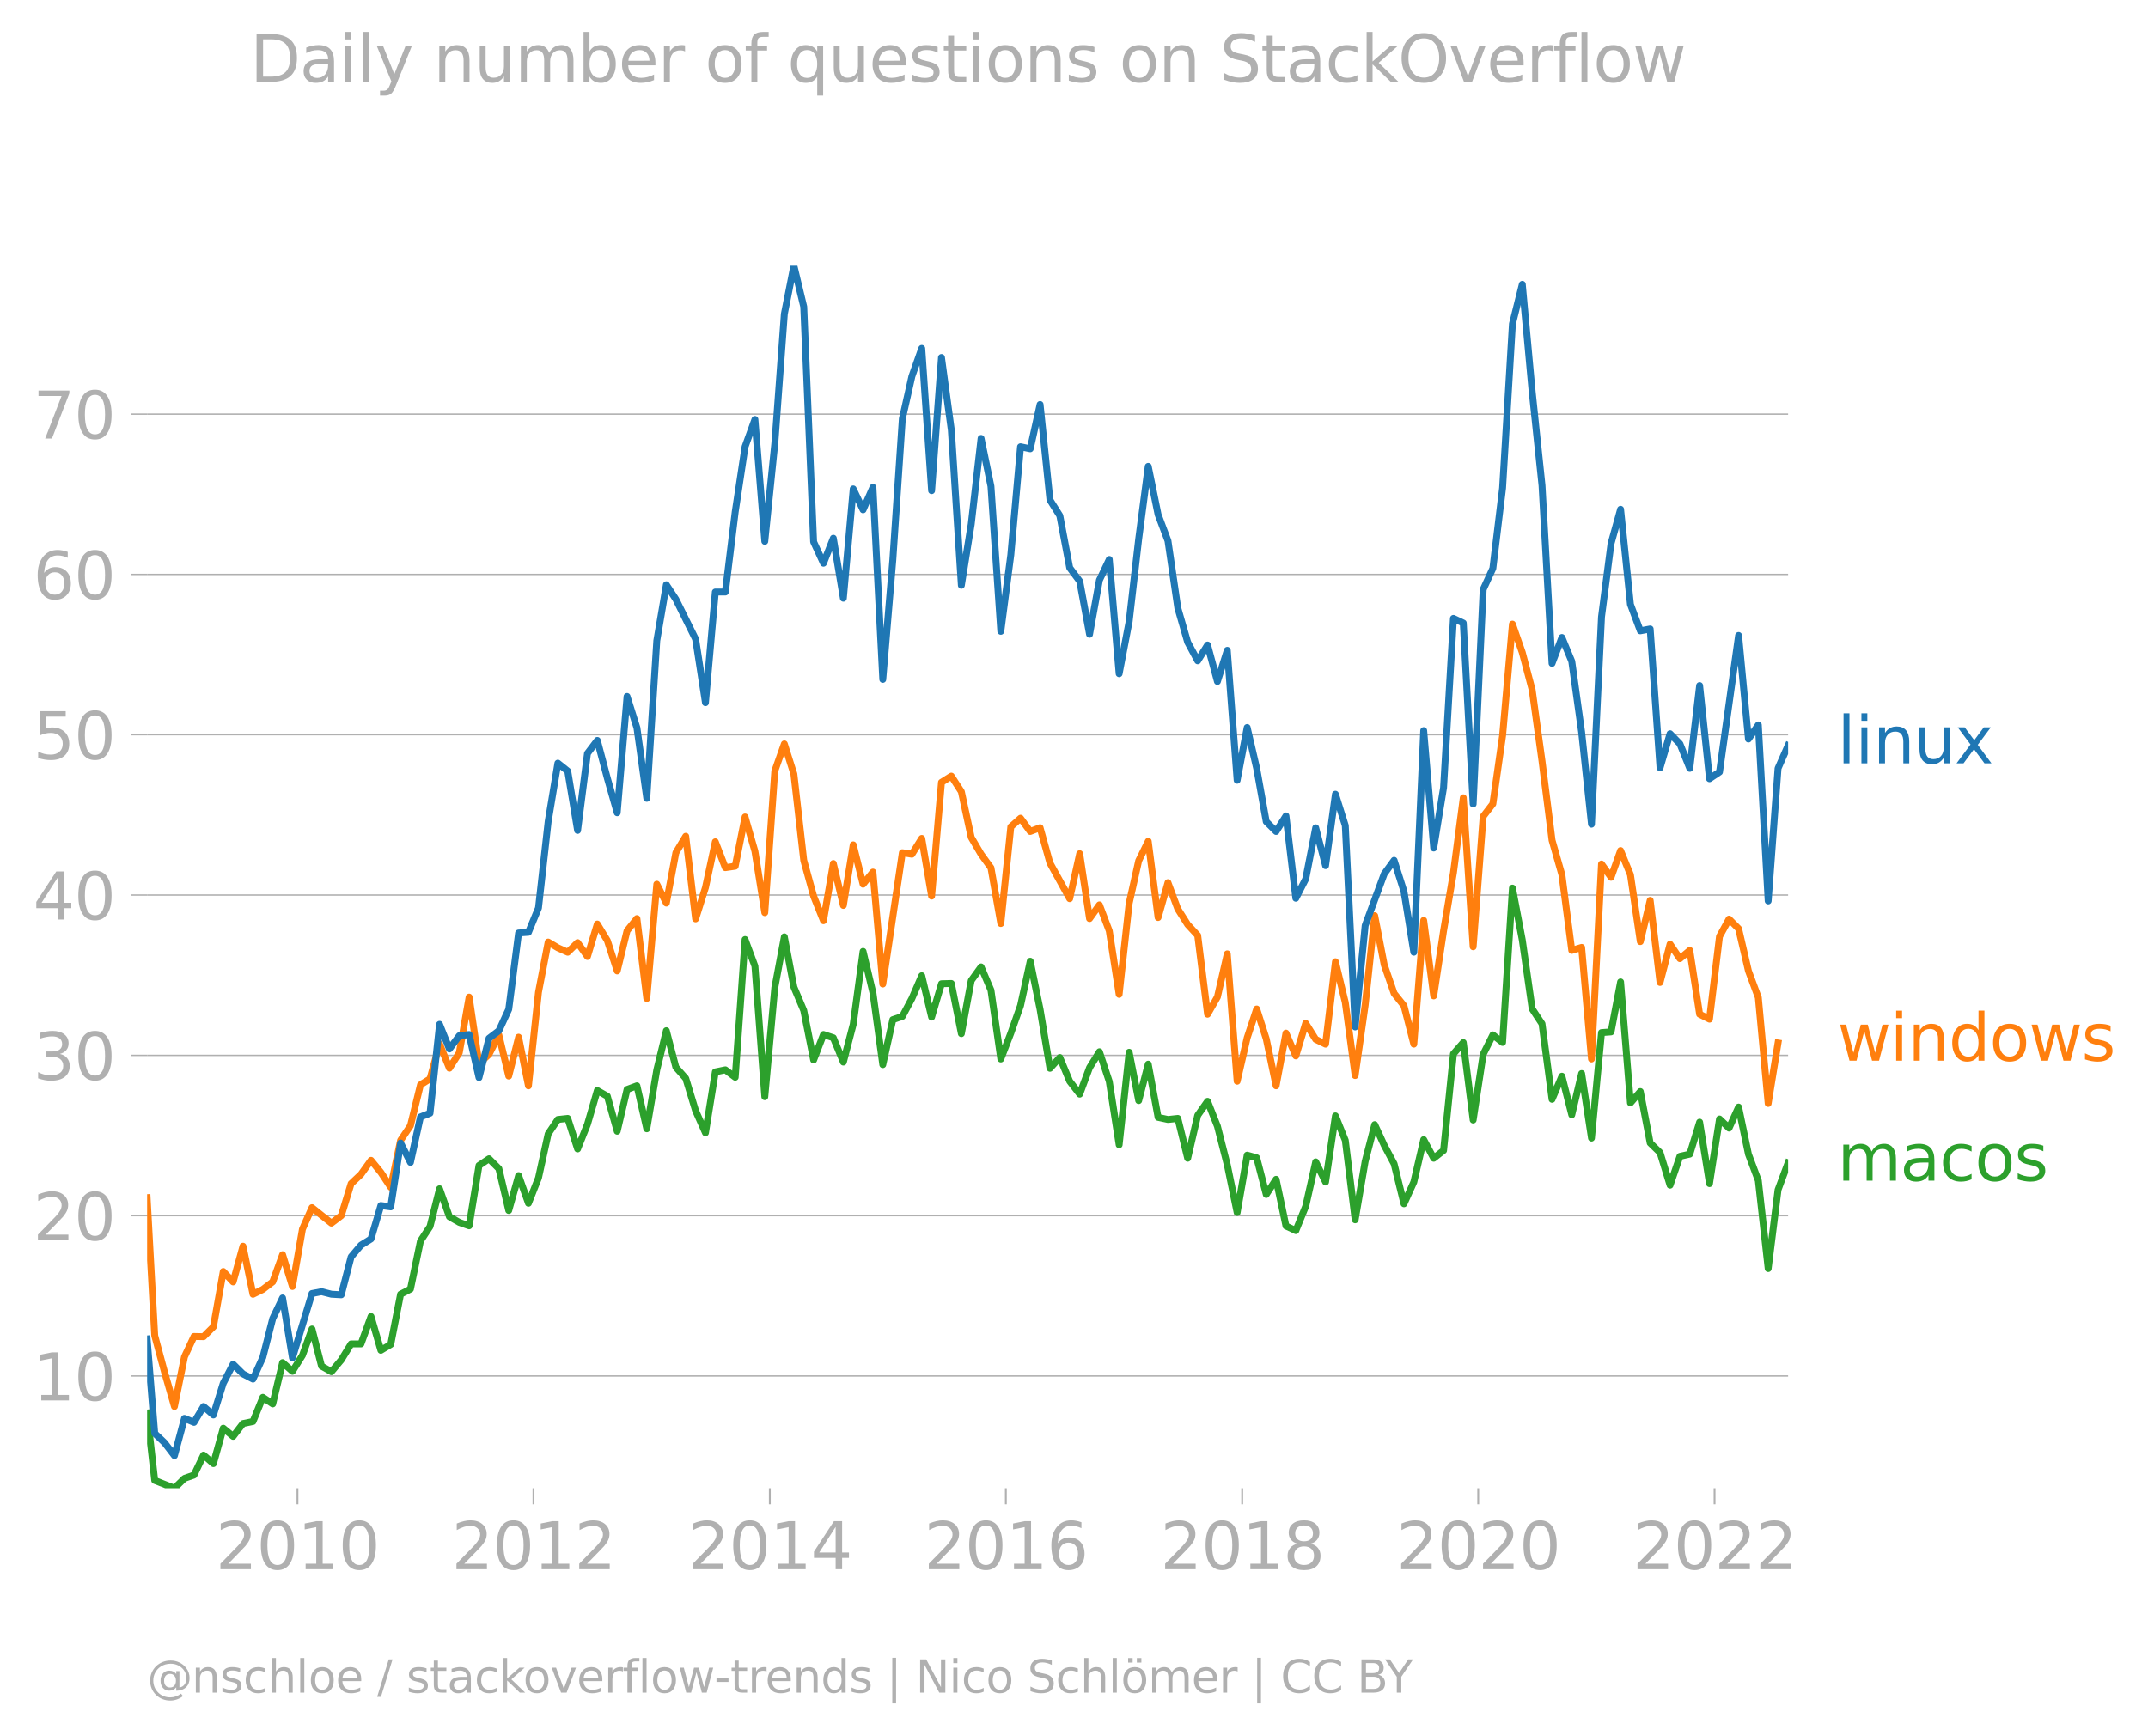 <svg xmlns:xlink="http://www.w3.org/1999/xlink" width="623.275" height="503.928" viewBox="0 0 467.456 377.946" xmlns="http://www.w3.org/2000/svg"><defs><style>*{stroke-linejoin:round;stroke-linecap:butt}</style></defs><g id="figure_1"><path d="M0 377.946h467.456V0H0v377.946z" style="fill:none" id="patch_1"/><g id="axes_1"><path d="M32.015 323.95h357.12V57.838H32.015V323.95z" style="fill:none" id="patch_2"/><g id="matplotlib.axis_1"><g id="xtick_1"><g id="line2d_1"><defs><path id="mae1026d3aa" d="M0 0v3.5" style="stroke:#b0b0b0;stroke-width:.4"/></defs><use xlink:href="#mae1026d3aa" x="64.733" y="323.95" style="fill:#b0b0b0;stroke:#b0b0b0;stroke-width:.4"/></g><g style="fill:#b0b0b0" transform="matrix(.14 0 0 -.14 46.918 341.588)" id="text_1"><defs><path id="DejaVuSans-32" d="M1228 531h2203V0H469v531q359 372 979 998 621 627 780 809 303 340 423 576 121 236 121 464 0 372-261 606-261 235-680 235-297 0-627-103-329-103-704-313v638q381 153 712 231 332 78 607 78 725 0 1156-363 431-362 431-968 0-288-108-546-107-257-392-607-78-91-497-524-418-433-1181-1211z" transform="scale(.016)"/><path id="DejaVuSans-30" d="M2034 4250q-487 0-733-480-245-479-245-1442 0-959 245-1439 246-480 733-480 491 0 736 480 246 480 246 1439 0 963-246 1442-245 480-736 480zm0 500q785 0 1199-621 414-620 414-1801 0-1178-414-1799Q2819-91 2034-91q-784 0-1198 620-414 621-414 1799 0 1181 414 1801 414 621 1198 621z" transform="scale(.016)"/><path id="DejaVuSans-31" d="M794 531h1031v3560L703 3866v575l1116 225h631V531h1031V0H794v531z" transform="scale(.016)"/></defs><use xlink:href="#DejaVuSans-32"/><use xlink:href="#DejaVuSans-30" x="63.623"/><use xlink:href="#DejaVuSans-31" x="127.246"/><use xlink:href="#DejaVuSans-30" x="190.869"/></g></g><g id="xtick_2"><use xlink:href="#mae1026d3aa" x="116.097" y="323.95" style="fill:#b0b0b0;stroke:#b0b0b0;stroke-width:.4" id="line2d_2"/><g style="fill:#b0b0b0" transform="matrix(.14 0 0 -.14 98.282 341.588)" id="text_2"><use xlink:href="#DejaVuSans-32"/><use xlink:href="#DejaVuSans-30" x="63.623"/><use xlink:href="#DejaVuSans-31" x="127.246"/><use xlink:href="#DejaVuSans-32" x="190.869"/></g></g><g id="xtick_3"><use xlink:href="#mae1026d3aa" x="167.531" y="323.95" style="fill:#b0b0b0;stroke:#b0b0b0;stroke-width:.4" id="line2d_3"/><g style="fill:#b0b0b0" transform="matrix(.14 0 0 -.14 149.716 341.588)" id="text_3"><defs><path id="DejaVuSans-34" d="M2419 4116 825 1625h1594v2491zm-166 550h794V1625h666v-525h-666V0h-628v1100H313v609l1940 2957z" transform="scale(.016)"/></defs><use xlink:href="#DejaVuSans-32"/><use xlink:href="#DejaVuSans-30" x="63.623"/><use xlink:href="#DejaVuSans-31" x="127.246"/><use xlink:href="#DejaVuSans-34" x="190.869"/></g></g><g id="xtick_4"><use xlink:href="#mae1026d3aa" x="218.895" y="323.95" style="fill:#b0b0b0;stroke:#b0b0b0;stroke-width:.4" id="line2d_4"/><g style="fill:#b0b0b0" transform="matrix(.14 0 0 -.14 201.08 341.588)" id="text_4"><defs><path id="DejaVuSans-36" d="M2113 2584q-425 0-674-291-248-290-248-796 0-503 248-796 249-292 674-292t673 292q248 293 248 796 0 506-248 796-248 291-673 291zm1253 1979v-575q-238 112-480 171-242 60-480 60-625 0-955-422-329-422-376-1275 184 272 462 417 279 145 613 145 703 0 1111-427 408-426 408-1160 0-719-425-1154Q2819-91 2113-91q-810 0-1238 620-428 621-428 1799 0 1106 525 1764t1409 658q238 0 480-47t505-140z" transform="scale(.016)"/></defs><use xlink:href="#DejaVuSans-32"/><use xlink:href="#DejaVuSans-30" x="63.623"/><use xlink:href="#DejaVuSans-31" x="127.246"/><use xlink:href="#DejaVuSans-36" x="190.869"/></g></g><g id="xtick_5"><use xlink:href="#mae1026d3aa" x="270.33" y="323.95" style="fill:#b0b0b0;stroke:#b0b0b0;stroke-width:.4" id="line2d_5"/><g style="fill:#b0b0b0" transform="matrix(.14 0 0 -.14 252.515 341.588)" id="text_5"><defs><path id="DejaVuSans-38" d="M2034 2216q-450 0-708-241-257-241-257-662 0-422 257-663 258-241 708-241t709 242q260 243 260 662 0 421-258 662-257 241-711 241zm-631 268q-406 100-633 378-226 279-226 679 0 559 398 884 399 325 1092 325 697 0 1094-325t397-884q0-400-227-679-226-278-629-378 456-106 710-416 255-309 255-755 0-679-414-1042Q2806-91 2034-91q-771 0-1186 362-414 363-414 1042 0 446 256 755 257 310 713 416zm-231 997q0-362 226-565 227-203 636-203 407 0 636 203 230 203 230 565 0 363-230 566-229 203-636 203-409 0-636-203-226-203-226-566z" transform="scale(.016)"/></defs><use xlink:href="#DejaVuSans-32"/><use xlink:href="#DejaVuSans-30" x="63.623"/><use xlink:href="#DejaVuSans-31" x="127.246"/><use xlink:href="#DejaVuSans-38" x="190.869"/></g></g><g id="xtick_6"><use xlink:href="#mae1026d3aa" x="321.693" y="323.95" style="fill:#b0b0b0;stroke:#b0b0b0;stroke-width:.4" id="line2d_6"/><g style="fill:#b0b0b0" transform="matrix(.14 0 0 -.14 303.878 341.588)" id="text_6"><use xlink:href="#DejaVuSans-32"/><use xlink:href="#DejaVuSans-30" x="63.623"/><use xlink:href="#DejaVuSans-32" x="127.246"/><use xlink:href="#DejaVuSans-30" x="190.869"/></g></g><g id="xtick_7"><use xlink:href="#mae1026d3aa" x="373.128" y="323.95" style="fill:#b0b0b0;stroke:#b0b0b0;stroke-width:.4" id="line2d_7"/><g style="fill:#b0b0b0" transform="matrix(.14 0 0 -.14 355.313 341.588)" id="text_7"><use xlink:href="#DejaVuSans-32"/><use xlink:href="#DejaVuSans-30" x="63.623"/><use xlink:href="#DejaVuSans-32" x="127.246"/><use xlink:href="#DejaVuSans-32" x="190.869"/></g></g></g><g id="matplotlib.axis_2"><g id="ytick_1"><path d="M32.015 299.522h357.12" clip-path="url(#p2695bbdbef)" style="fill:none;stroke:#b0b0b0;stroke-width:.3;stroke-linecap:square" id="line2d_8"/><g id="line2d_9"><defs><path id="m6db37ef981" d="M0 0h-3.5" style="stroke:#b0b0b0;stroke-width:.3"/></defs><use xlink:href="#m6db37ef981" x="32.015" y="299.522" style="fill:#b0b0b0;stroke:#b0b0b0;stroke-width:.3"/></g><g style="fill:#b0b0b0" transform="matrix(.14 0 0 -.14 7.2 304.841)" id="text_8"><use xlink:href="#DejaVuSans-31"/><use xlink:href="#DejaVuSans-30" x="63.623"/></g></g><g id="ytick_2"><path d="M32.015 264.626h357.12" clip-path="url(#p2695bbdbef)" style="fill:none;stroke:#b0b0b0;stroke-width:.3;stroke-linecap:square" id="line2d_10"/><use xlink:href="#m6db37ef981" x="32.015" y="264.626" style="fill:#b0b0b0;stroke:#b0b0b0;stroke-width:.3" id="line2d_11"/><g style="fill:#b0b0b0" transform="matrix(.14 0 0 -.14 7.2 269.945)" id="text_9"><use xlink:href="#DejaVuSans-32"/><use xlink:href="#DejaVuSans-30" x="63.623"/></g></g><g id="ytick_3"><path d="M32.015 229.73h357.12" clip-path="url(#p2695bbdbef)" style="fill:none;stroke:#b0b0b0;stroke-width:.3;stroke-linecap:square" id="line2d_12"/><use xlink:href="#m6db37ef981" x="32.015" y="229.73" style="fill:#b0b0b0;stroke:#b0b0b0;stroke-width:.3" id="line2d_13"/><g style="fill:#b0b0b0" transform="matrix(.14 0 0 -.14 7.2 235.049)" id="text_10"><defs><path id="DejaVuSans-33" d="M2597 2516q453-97 707-404 255-306 255-756 0-690-475-1069Q2609-91 1734-91q-293 0-604 58T488 141v609q262-153 574-231 313-78 654-78 593 0 904 234t311 681q0 413-289 645-289 233-804 233h-544v519h569q465 0 712 186t247 536q0 359-255 551-254 193-729 193-260 0-557-57-297-56-653-174v562q360 100 674 150t592 50q719 0 1137-327 419-326 419-882 0-388-222-655t-631-370z" transform="scale(.016)"/></defs><use xlink:href="#DejaVuSans-33"/><use xlink:href="#DejaVuSans-30" x="63.623"/></g></g><g id="ytick_4"><path d="M32.015 194.834h357.12" clip-path="url(#p2695bbdbef)" style="fill:none;stroke:#b0b0b0;stroke-width:.3;stroke-linecap:square" id="line2d_14"/><use xlink:href="#m6db37ef981" x="32.015" y="194.834" style="fill:#b0b0b0;stroke:#b0b0b0;stroke-width:.3" id="line2d_15"/><g style="fill:#b0b0b0" transform="matrix(.14 0 0 -.14 7.2 200.153)" id="text_11"><use xlink:href="#DejaVuSans-34"/><use xlink:href="#DejaVuSans-30" x="63.623"/></g></g><g id="ytick_5"><path d="M32.015 159.937h357.12" clip-path="url(#p2695bbdbef)" style="fill:none;stroke:#b0b0b0;stroke-width:.3;stroke-linecap:square" id="line2d_16"/><use xlink:href="#m6db37ef981" x="32.015" y="159.937" style="fill:#b0b0b0;stroke:#b0b0b0;stroke-width:.3" id="line2d_17"/><g style="fill:#b0b0b0" transform="matrix(.14 0 0 -.14 7.2 165.256)" id="text_12"><defs><path id="DejaVuSans-35" d="M691 4666h2478v-532H1269V2991q137 47 274 70 138 23 276 23 781 0 1237-428 457-428 457-1159 0-753-469-1171Q2575-91 1722-91q-294 0-599 50Q819 9 494 109v635q281-153 581-228t634-75q541 0 856 284 316 284 316 772 0 487-316 771-315 285-856 285-253 0-505-56-251-56-513-175v2344z" transform="scale(.016)"/></defs><use xlink:href="#DejaVuSans-35"/><use xlink:href="#DejaVuSans-30" x="63.623"/></g></g><g id="ytick_6"><path d="M32.015 125.041h357.12" clip-path="url(#p2695bbdbef)" style="fill:none;stroke:#b0b0b0;stroke-width:.3;stroke-linecap:square" id="line2d_18"/><use xlink:href="#m6db37ef981" x="32.015" y="125.041" style="fill:#b0b0b0;stroke:#b0b0b0;stroke-width:.3" id="line2d_19"/><g style="fill:#b0b0b0" transform="matrix(.14 0 0 -.14 7.2 130.36)" id="text_13"><use xlink:href="#DejaVuSans-36"/><use xlink:href="#DejaVuSans-30" x="63.623"/></g></g><g id="ytick_7"><path d="M32.015 90.145h357.12" clip-path="url(#p2695bbdbef)" style="fill:none;stroke:#b0b0b0;stroke-width:.3;stroke-linecap:square" id="line2d_20"/><use xlink:href="#m6db37ef981" x="32.015" y="90.145" style="fill:#b0b0b0;stroke:#b0b0b0;stroke-width:.3" id="line2d_21"/><g style="fill:#b0b0b0" transform="matrix(.14 0 0 -.14 7.2 95.464)" id="text_14"><defs><path id="DejaVuSans-37" d="M525 4666h3000v-269L1831 0h-659l1594 4134H525v532z" transform="scale(.016)"/></defs><use xlink:href="#DejaVuSans-37"/><use xlink:href="#DejaVuSans-30" x="63.623"/></g></g></g><path d="m32.015 307.592 1.653 14.67 4.293 1.688 2.18-2.139 2.076-.728 2.076-4.338 2.146 1.854 2.146-7.707 2.146 1.775 2.146-2.788 2.181-.45 2.146-5.254 2.146 1.426 2.146-8.987 2.147 1.895 2.18-3.49 2.076-5.716 2.076 8.08 2.146 1.209 2.146-2.56 2.146-3.489h2.146l2.181-5.966 2.146 7.362 2.146-1.283 2.146-10.93 2.146-1.115 2.182-10.469 2.075-3.148 2.076-8.221 2.146 6.086 2.146 1.23 2.146.747 2.146-13.129 2.181-1.463 2.146 2.146 2.146 9.11 2.146-7.598 2.146 6.023 2.182-5.516 2.11-9.592 2.111-3.129 2.146-.232 2.146 6.649 2.146-5.37 2.146-7.35 2.182 1.238 2.146 7.625 2.146-9.089 2.146-.799 2.146 9.355 2.181-12.833 2.076-8.511 2.075 7.948 2.146 2.413 2.146 7.043 2.146 4.821 2.146-13.264 2.182-.45 2.146 1.617 2.146-29.984 2.146 5.79 2.146 28.43 2.18-23.752 2.077-11.051 2.075 10.939 2.146 5.088 2.146 10.784 2.146-5.55 2.146.71 2.182 5.29 2.146-8.21 2.146-15.88 2.146 9.017 2.146 15.636 2.18-9.793 2.077-.708 2.075-3.908 2.146-4.949 2.146 9.002 2.146-7.257 2.146-.06 2.182 10.92 2.146-11.558 2.146-2.964 2.146 5.058 2.146 14.979 2.18-5.628 2.112-5.99 2.11-9.658 2.147 10.484 2.146 12.818 2.146-2.349 2.146 5.163 2.18 2.815 2.147-5.768 2.146-3.463 2.146 6.488 2.146 13.774 2.181-20.15 2.076 10.522 2.076-7.932 2.146 11.58 2.146.464 2.146-.232 2.146 8.675 2.18-9.343 2.147-3.054 2.146 5.418 2.146 8.424 2.146 10.375 2.181-12.495 2.076.583 2.075 7.972 2.146-3.295 2.147 10.162 2.146 1.005 2.146-5.283 2.18-9.68 2.147 4.378 2.146-14.398 2.146 5.325 2.146 17.302 2.181-12.72 2.076-7.997 2.075 4.507 2.146 4.026 2.146 8.694 2.147-4.739 2.146-9.22 2.18 4.053 2.147-1.696 2.146-21.043 2.146-2.454 2.146 16.863 2.181-14.296 2.11-4.227 2.112 1.638 2.146-33.594 2.146 11.305 2.146 14.983 2.146 3.253 2.181 16.435 2.146-5.032 2.146 8.41 2.146-8.991 2.146 14.056 2.181-22.964 2.076-.157 2.076-10.875 2.146 26.338 2.146-2.473 2.146 11.197 2.146 2.086 2.181 7.092 2.146-6.27 2.146-.484 2.146-6.96 2.146 13.376 2.181-14.071 2.076 1.982 2.076-4.571 2.146 10.262 2.146 5.723 2.146 19.17 2.146-17.144 2.181-5.854h0" clip-path="url(#p2695bbdbef)" style="fill:none;stroke:#2ca02c;stroke-width:1.5;stroke-linecap:square" id="line2d_22"/><path d="m32.015 260.7 1.653 30.042 2.147 7.966 2.146 7.456 2.18-10.807 2.076-4.434 2.076.044 2.146-2.146 2.146-12.037 2.146 2.266 2.146-7.782 2.181 10.469 2.146-1.059 2.146-1.643 2.146-5.917 2.147 6.93 2.18-12.495 2.076-4.672 4.222 3.374 2.146-1.629 2.146-6.979 2.146-2.026 2.181-3.04 2.146 2.623 2.146 3.23 2.146-10.209 2.146-3.186 2.182-8.893 2.075-1.306 2.076-7.587 2.146 5.269 2.146-3.355 2.146-12.116 2.146 14.48 2.181-2.026 2.146-4.195 2.146 8.923 2.146-8.458 2.146 10.596 2.182-20.374 2.11-10.935 2.111 1.254 2.146.964 2.146-2.09 2.146 3.02 2.146-7.072 2.182 3.602 2.146 6.611 2.146-8.75 2.146-2.65 2.146 17.396 2.181-24.877 2.076 4.109 2.075-10.976 2.146-3.565 2.146 17.974 2.146-6.807 2.146-9.966 2.182 5.629 2.146-.316 2.146-10.716 2.146 7.46 2.146 13.365 2.18-30.844 2.077-5.885 2.075 6.56 2.146 18.78 2.146 7.787 2.146 5.358 2.146-12.45 2.182 9.118 2.146-13.185 2.146 8.57 2.146-2.638 2.146 24.363 4.257-28.584 2.075.33 2.146-3.437 2.146 12.555 2.146-24.769 2.146-1.347 2.182 3.377 2.146 9.951 2.146 3.67 2.146 2.96 2.146 12.124 2.18-21.05 2.112-1.867 2.11 2.88 2.147-.81 2.146 7.676 4.292 7.768 2.18-9.794 2.147 14.124 2.146-2.98 2.146 5.655 2.146 13.82 2.181-19.812 2.076-9.28 2.076-4.228 2.146 16.592 2.146-7.587 2.146 5.726 2.146 3.392 2.18 2.364 2.147 17.16 2.146-3.764 2.146-9.381 2.146 27.73 2.181-9.456 2.076-6.268 2.075 6.493 2.146 10.232 2.147-11.47 2.146 4.956 2.146-7.095 2.18 3.49 2.147 1.046 2.146-17.932 2.146 8.86 2.146 15.905 2.181-15.31 2.076-19.49 2.075 10.71 2.146 6.207 2.146 2.686 2.147 8.364 2.146-26.937 2.18 16.435 2.147-14.158 2.146-12.634 2.146-16.33 2.146 32.428 2.181-28.368 2.11-2.744 2.112-14.816 2.146-24.304 2.146 6.18 2.146 8.128 2.146 15.511 2.181 17.223 2.146 7.513 2.146 16.465 2.146-.646 2.146 24.285 2.181-42.438 2.076 2.89 2.076-5.817 2.146 5.26 2.146 14.552 2.146-8.968 2.146 17.86 2.181-8.33 2.146 3.149 2.146-1.797 2.146 13.894 2.146 1.077 2.181-18.01 2.076-3.772 2.076 2.083 2.146 9.2 2.146 5.771 2.146 23.077 2.146-13.17h0" clip-path="url(#p2695bbdbef)" style="fill:none;stroke:#ff7f0e;stroke-width:1.5;stroke-linecap:square" id="line2d_23"/><path d="m32.015 291.453 1.653 20.565 2.147 2.045 2.146 2.795 2.18-8.105 2.076.864 2.076-3.453 2.146 1.85 2.146-6.916 2.146-4.135 2.146 2.11 2.181 1.125 2.146-4.747 2.146-8.424 2.146-4.487 2.147 13.043 4.256-14.007 2.076-.402 2.146.551 2.146.124 2.146-8.266 2.146-2.54 2.181-1.351 2.146-7.276 2.146.297 2.146-13.906 2.146 4.225 2.182-9.906 2.075-.808 2.076-19.342 2.146 5.358 2.146-2.882 2.146-.259 2.146 9.377 2.181-8.555 2.146-1.636 2.146-4.668 2.146-16.619 2.146-.153 2.182-5.291 2.11-18.818 2.111-12.701 2.146 1.718 2.146 12.916 2.146-16.754 2.146-2.833 2.182 8.217 2.146 7.527 2.146-25.313 2.146 6.818 2.146 15.358 2.181-34.333 2.076-12.165 2.075 3.16 4.292 8.667 2.146 13.846 2.146-24.09h2.182l2.146-17.436 2.146-14.195 2.146-5.929 2.146 26.529 2.18-21.276 2.077-28.226 2.075-10.497 2.146 8.926 2.146 51.185 2.146 4.65 2.146-5.438 2.182 13.058 2.146-23.79 2.146 4.541 2.146-4.89 2.146 41.813 2.18-26.004 2.077-30.747 2.075-9.215 2.146-6.09 2.146 30.968 2.146-28.99 2.146 15.82 2.182 33.77 2.146-13.298 2.146-18.671 2.146 10.412 2.146 31.576 2.18-16.66 2.112-23.52 2.11.443 2.147-9.636 2.146 20.78 2.146 3.415 2.146 11.332 2.18 2.927 2.147 11.564 2.146-11.79 2.146-4.495 2.146 24.87 2.181-11.369 2.076-17.97 2.076-15.8 2.146 10.498 2.146 5.711 2.146 14.645 2.146 7.419 2.18 4.052 2.147-3.444 2.146 7.947 2.146-6.784 2.146 28.284 2.181-11.481 2.076 8.929 2.075 11.558 2.146 2.143 2.147-3.381 2.146 17.92 2.146-4.187 2.18-11.144 2.147 8.236 2.146-15.553 2.146 6.829 2.146 43.827 2.181-22.064 4.151-11.257 2.146-2.945 2.146 6.773 2.147 13.234 2.146-48.243 2.18 25.553 2.147-13.137 2.146-36.843 2.146 1.016 2.146 39.396 2.181-46.716 2.11-4.588 2.112-17.476 2.146-35.755 2.146-8.597 2.146 23.37 2.146 20.42 2.181 38.723 2.146-5.636 2.146 5.186 2.146 15.403 2.146 20.056 2.181-45.14 2.076-15.96 2.076-7.454 2.146 20.697 2.146 5.756 2.146-.405 2.146 30.236 2.181-7.43 2.146 2.203 2.146 5.34 2.146-18.019 2.146 20.27 2.181-1.464 4.152-29.718 2.146 22.544 2.146-3.07 2.146 38.315 2.146-28.859 2.181-4.953h0" clip-path="url(#p2695bbdbef)" style="fill:none;stroke:#1f77b4;stroke-width:1.5;stroke-linecap:square" id="line2d_24"/><g style="fill:#1f77b4" transform="matrix(.14 0 0 -.14 399.849 166.165)" id="text_15"><defs><path id="DejaVuSans-6c" d="M603 4863h575V0H603v4863z" transform="scale(.016)"/><path id="DejaVuSans-69" d="M603 3500h575V0H603v3500zm0 1363h575v-729H603v729z" transform="scale(.016)"/><path id="DejaVuSans-6e" d="M3513 2113V0h-575v2094q0 497-194 743-194 247-581 247-466 0-735-297-269-296-269-809V0H581v3500h578v-544q207 316 486 472 280 156 646 156 603 0 912-373 310-373 310-1098z" transform="scale(.016)"/><path id="DejaVuSans-75" d="M544 1381v2119h575V1403q0-497 193-746 194-248 582-248 465 0 735 297 271 297 271 810v1984h575V0h-575v538q-209-319-486-474-276-155-642-155-603 0-916 375-312 375-312 1097zm1447 2203z" transform="scale(.016)"/><path id="DejaVuSans-78" d="M3513 3500 2247 1797 3578 0h-678L1881 1375 863 0H184l1360 1831L300 3500h678l928-1247 928 1247h679z" transform="scale(.016)"/></defs><use xlink:href="#DejaVuSans-6c"/><use xlink:href="#DejaVuSans-69" x="27.783"/><use xlink:href="#DejaVuSans-6e" x="55.566"/><use xlink:href="#DejaVuSans-75" x="118.945"/><use xlink:href="#DejaVuSans-78" x="182.324"/></g><g style="fill:#ff7f0e" transform="matrix(.14 0 0 -.14 399.849 230.891)" id="text_16"><defs><path id="DejaVuSans-77" d="M269 3500h575l719-2731 715 2731h678l719-2731 716 2731h575L4050 0h-678l-753 2869L1863 0h-679L269 3500z" transform="scale(.016)"/><path id="DejaVuSans-64" d="M2906 2969v1894h575V0h-575v525q-181-312-458-464-276-152-664-152-634 0-1033 506-398 507-398 1332t398 1331q399 506 1033 506 388 0 664-152 277-151 458-463zM947 1747q0-634 261-995t717-361q456 0 718 361 263 361 263 995t-263 995q-262 361-718 361t-717-361q-261-361-261-995z" transform="scale(.016)"/><path id="DejaVuSans-6f" d="M1959 3097q-462 0-731-361t-269-989q0-628 267-989 268-361 733-361 460 0 728 362 269 363 269 988 0 622-269 986-268 364-728 364zm0 487q750 0 1178-488 429-487 429-1349 0-859-429-1349Q2709-91 1959-91q-753 0-1180 489-426 490-426 1349 0 862 426 1349 427 488 1180 488z" transform="scale(.016)"/><path id="DejaVuSans-73" d="M2834 3397v-544q-243 125-506 187-262 63-544 63-428 0-642-131t-214-394q0-200 153-314t616-217l197-44q612-131 870-370t258-667q0-488-386-773Q2250-91 1575-91q-281 0-586 55T347 128v594q319-166 628-249 309-82 613-82 406 0 624 139 219 139 219 392 0 234-158 359-157 125-692 241l-200 47q-534 112-772 345-237 233-237 639 0 494 350 762 350 269 994 269 318 0 599-47 282-46 519-140z" transform="scale(.016)"/></defs><use xlink:href="#DejaVuSans-77"/><use xlink:href="#DejaVuSans-69" x="81.787"/><use xlink:href="#DejaVuSans-6e" x="109.57"/><use xlink:href="#DejaVuSans-64" x="172.949"/><use xlink:href="#DejaVuSans-6f" x="236.426"/><use xlink:href="#DejaVuSans-77" x="297.607"/><use xlink:href="#DejaVuSans-73" x="379.395"/></g><g style="fill:#2ca02c" transform="matrix(.14 0 0 -.14 399.849 257.007)" id="text_17"><defs><path id="DejaVuSans-6d" d="M3328 2828q216 388 516 572t706 184q547 0 844-383 297-382 297-1088V0h-578v2094q0 503-179 746-178 244-543 244-447 0-707-297-259-296-259-809V0h-578v2094q0 506-178 748t-550 242q-441 0-701-298-259-298-259-808V0H581v3500h578v-544q197 322 472 475t653 153q382 0 649-194 267-193 395-562z" transform="scale(.016)"/><path id="DejaVuSans-61" d="M2194 1759q-697 0-966-159t-269-544q0-306 202-486 202-179 548-179 479 0 768 339t289 901v128h-572zm1147 238V0h-575v531q-197-318-491-470T1556-91q-537 0-855 302-317 302-317 808 0 590 395 890 396 300 1180 300h807v57q0 397-261 614t-733 217q-300 0-585-72-284-72-546-216v532q315 122 612 182 297 61 578 61 760 0 1135-394 375-393 375-1193z" transform="scale(.016)"/><path id="DejaVuSans-63" d="M3122 3366v-538q-244 135-489 202t-495 67q-560 0-870-355-309-354-309-995t309-996q310-354 870-354 250 0 495 67t489 202V134Q2881 22 2623-34q-257-57-548-57-791 0-1257 497-465 497-465 1341 0 856 470 1346 471 491 1290 491 265 0 518-55 253-54 491-163z" transform="scale(.016)"/></defs><use xlink:href="#DejaVuSans-6d"/><use xlink:href="#DejaVuSans-61" x="97.412"/><use xlink:href="#DejaVuSans-63" x="158.691"/><use xlink:href="#DejaVuSans-6f" x="213.672"/><use xlink:href="#DejaVuSans-73" x="274.854"/></g><g style="fill:#b0b0b0" transform="matrix(.097 0 0 -.097 32.015 368.455)" id="text_18"><defs><path id="DejaVuSans-40" d="M2381 1678q0-447 222-702 222-254 610-254 384 0 604 256 221 256 221 700 0 438-225 695-225 258-607 258-378 0-602-256-223-256-223-697zm1703-934q-187-241-429-355t-564-114q-538 0-874 389t-336 1014q0 625 337 1015 338 391 873 391 322 0 565-117 244-117 428-354v409h447V722q457 69 714 417 258 349 258 902 0 334-99 628-98 294-298 544-325 409-792 626t-1017 217q-384 0-738-102-353-101-653-301-490-319-767-836-276-517-276-1120 0-497 179-932 180-434 521-765 328-325 759-495 431-171 922-171 403 0 792 136t714 389l281-347q-390-303-851-464t-936-161q-578 0-1091 205-512 205-912 595Q841 78 631 592q-209 514-209 1105 0 569 212 1084 213 516 607 907 403 396 931 607t1119 211q662 0 1229-272 568-271 952-771 234-307 357-666 124-359 124-744 0-822-497-1297T4084 263v481z" transform="scale(.016)"/><path id="DejaVuSans-68" d="M3513 2113V0h-575v2094q0 497-194 743-194 247-581 247-466 0-735-297-269-296-269-809V0H581v4863h578V2956q207 316 486 472 280 156 646 156 603 0 912-373 310-373 310-1098z" transform="scale(.016)"/><path id="DejaVuSans-65" d="M3597 1894v-281H953q38-594 358-905t892-311q331 0 642 81t618 244V178Q3153 47 2828-22t-659-69q-838 0-1327 487-489 488-489 1320 0 859 464 1363 464 505 1252 505 706 0 1117-455 411-454 411-1235zm-575 169q-6 471-264 752-258 282-683 282-481 0-770-272t-333-766l2050 4z" transform="scale(.016)"/><path id="DejaVuSans-2f" d="M1625 4666h531L531-594H0l1625 5260z" transform="scale(.016)"/><path id="DejaVuSans-74" d="M1172 4494v-994h1184v-447H1172V1153q0-428 117-550t477-122h590V0h-590q-666 0-919 248-253 249-253 905v1900H172v447h422v994h578z" transform="scale(.016)"/><path id="DejaVuSans-6b" d="M581 4863h578V1991l1716 1509h734L1753 1863 3688 0h-750L1159 1709V0H581v4863z" transform="scale(.016)"/><path id="DejaVuSans-76" d="M191 3500h609L1894 563l1094 2937h609L2284 0h-781L191 3500z" transform="scale(.016)"/><path id="DejaVuSans-72" d="M2631 2963q-97 56-211 82-114 27-251 27-488 0-749-317t-261-911V0H581v3500h578v-544q182 319 472 473 291 155 707 155 59 0 131-8 72-7 159-23l3-590z" transform="scale(.016)"/><path id="DejaVuSans-66" d="M2375 4863v-479h-550q-309 0-430-125-120-125-120-450v-309h947v-447h-947V0H697v3053H147v447h550v244q0 584 272 851 272 268 862 268h544z" transform="scale(.016)"/><path id="DejaVuSans-2d" d="M313 2009h1684v-512H313v512z" transform="scale(.016)"/><path id="DejaVuSans-7c" d="M1344 4891v-6400H813v6400h531z" transform="scale(.016)"/><path id="DejaVuSans-4e" d="M628 4666h850L3547 763v3903h612V0h-850L1241 3903V0H628v4666z" transform="scale(.016)"/><path id="DejaVuSans-53" d="M3425 4513v-616q-359 172-678 256-319 85-616 85-515 0-795-200t-280-569q0-310 186-468 186-157 705-254l381-78q706-135 1042-474t336-907q0-679-455-1029Q2797-91 1919-91q-331 0-705 75-373 75-773 222v650q384-215 753-325 369-109 725-109 540 0 834 212 294 213 294 607 0 343-211 537t-692 291l-385 75q-706 140-1022 440-315 300-315 835 0 619 436 975t1201 356q329 0 669-60 341-59 697-177z" transform="scale(.016)"/><path id="DejaVuSans-f6" d="M1959 3097q-462 0-731-361t-269-989q0-628 267-989 268-361 733-361 460 0 728 362 269 363 269 988 0 622-269 986-268 364-728 364zm0 487q750 0 1178-488 429-487 429-1349 0-859-429-1349Q2709-91 1959-91q-753 0-1180 489-426 490-426 1349 0 862 426 1349 427 488 1180 488zm295 1266h634v-631h-634v631zm-1222 0h634v-631h-634v631z" transform="scale(.016)"/><path id="DejaVuSans-43" d="M4122 4306v-665q-319 297-680 443-361 147-767 147-800 0-1225-489t-425-1414q0-922 425-1411t1225-489q406 0 767 147t680 444V359q-331-225-702-338-370-112-782-112-1060 0-1670 648-609 649-609 1771 0 1125 609 1773 610 649 1670 649 418 0 788-111 371-111 696-333z" transform="scale(.016)"/><path id="DejaVuSans-42" d="M1259 2228V519h1013q509 0 754 211 246 211 246 645 0 438-246 645-245 208-754 208H1259zm0 1919V2741h935q462 0 688 173 227 174 227 530 0 353-227 528-226 175-688 175h-935zm-631 519h1613q722 0 1112-300 391-300 391-853 0-429-200-682t-588-315q466-100 724-418 258-317 258-792 0-625-425-966Q3088 0 2303 0H628v4666z" transform="scale(.016)"/><path id="DejaVuSans-59" d="M-13 4666h679l1293-1919 1285 1919h678L2272 2222V0h-634v2222L-13 4666z" transform="scale(.016)"/></defs><use xlink:href="#DejaVuSans-40"/><use xlink:href="#DejaVuSans-6e" x="100"/><use xlink:href="#DejaVuSans-73" x="163.379"/><use xlink:href="#DejaVuSans-63" x="215.479"/><use xlink:href="#DejaVuSans-68" x="270.459"/><use xlink:href="#DejaVuSans-6c" x="333.838"/><use xlink:href="#DejaVuSans-6f" x="361.621"/><use xlink:href="#DejaVuSans-65" x="422.803"/><use xlink:href="#DejaVuSans-20" x="484.326"/><use xlink:href="#DejaVuSans-2f" x="516.113"/><use xlink:href="#DejaVuSans-20" x="549.805"/><use xlink:href="#DejaVuSans-73" x="581.592"/><use xlink:href="#DejaVuSans-74" x="633.691"/><use xlink:href="#DejaVuSans-61" x="672.9"/><use xlink:href="#DejaVuSans-63" x="734.18"/><use xlink:href="#DejaVuSans-6b" x="789.16"/><use xlink:href="#DejaVuSans-6f" x="843.445"/><use xlink:href="#DejaVuSans-76" x="904.627"/><use xlink:href="#DejaVuSans-65" x="963.807"/><use xlink:href="#DejaVuSans-72" x="1025.33"/><use xlink:href="#DejaVuSans-66" x="1066.443"/><use xlink:href="#DejaVuSans-6c" x="1101.648"/><use xlink:href="#DejaVuSans-6f" x="1129.432"/><use xlink:href="#DejaVuSans-77" x="1190.613"/><use xlink:href="#DejaVuSans-2d" x="1272.4"/><use xlink:href="#DejaVuSans-74" x="1308.484"/><use xlink:href="#DejaVuSans-72" x="1347.693"/><use xlink:href="#DejaVuSans-65" x="1386.557"/><use xlink:href="#DejaVuSans-6e" x="1448.08"/><use xlink:href="#DejaVuSans-64" x="1511.459"/><use xlink:href="#DejaVuSans-73" x="1574.936"/><use xlink:href="#DejaVuSans-20" x="1627.035"/><use xlink:href="#DejaVuSans-7c" x="1658.822"/><use xlink:href="#DejaVuSans-20" x="1692.514"/><use xlink:href="#DejaVuSans-4e" x="1724.301"/><use xlink:href="#DejaVuSans-69" x="1799.105"/><use xlink:href="#DejaVuSans-63" x="1826.889"/><use xlink:href="#DejaVuSans-6f" x="1881.869"/><use xlink:href="#DejaVuSans-20" x="1943.051"/><use xlink:href="#DejaVuSans-53" x="1974.838"/><use xlink:href="#DejaVuSans-63" x="2038.314"/><use xlink:href="#DejaVuSans-68" x="2093.295"/><use xlink:href="#DejaVuSans-6c" x="2156.674"/><use xlink:href="#DejaVuSans-f6" x="2184.457"/><use xlink:href="#DejaVuSans-6d" x="2245.639"/><use xlink:href="#DejaVuSans-65" x="2343.051"/><use xlink:href="#DejaVuSans-72" x="2404.574"/><use xlink:href="#DejaVuSans-20" x="2445.688"/><use xlink:href="#DejaVuSans-7c" x="2477.475"/><use xlink:href="#DejaVuSans-20" x="2511.166"/><use xlink:href="#DejaVuSans-43" x="2542.953"/><use xlink:href="#DejaVuSans-43" x="2612.777"/><use xlink:href="#DejaVuSans-20" x="2682.602"/><use xlink:href="#DejaVuSans-42" x="2714.389"/><use xlink:href="#DejaVuSans-59" x="2777.492"/></g><g style="fill:#b0b0b0" transform="matrix(.14 0 0 -.14 54.43 17.838)" id="text_19"><defs><path id="DejaVuSans-44" d="M1259 4147V519h763q966 0 1414 437 448 438 448 1382 0 937-448 1373t-1414 436h-763zm-631 519h1297q1356 0 1990-564 635-564 635-1764 0-1207-638-1773Q3275 0 1925 0H628v4666z" transform="scale(.016)"/><path id="DejaVuSans-79" d="M2059-325q-243-625-475-815-231-191-618-191H506v481h338q237 0 368 113 132 112 291 531l103 262L191 3500h609L1894 763l1094 2737h609L2059-325z" transform="scale(.016)"/><path id="DejaVuSans-62" d="M3116 1747q0 634-261 995t-717 361q-457 0-718-361t-261-995q0-634 261-995t718-361q456 0 717 361t261 995zM1159 2969q182 312 458 463 277 152 661 152 638 0 1036-506 399-506 399-1331T3314 415Q2916-91 2278-91q-384 0-661 152-276 152-458 464V0H581v4863h578V2969z" transform="scale(.016)"/><path id="DejaVuSans-71" d="M947 1747q0-634 261-995t717-361q456 0 718 361 263 361 263 995t-263 995q-262 361-718 361t-717-361q-261-361-261-995zM2906 525q-181-312-458-464-276-152-664-152-634 0-1033 506-398 507-398 1332t398 1331q399 506 1033 506 388 0 664-152 277-151 458-463v531h575v-4831h-575V525z" transform="scale(.016)"/><path id="DejaVuSans-4f" d="M2522 4238q-688 0-1093-513-404-512-404-1397 0-881 404-1394 405-512 1093-512 687 0 1089 512 402 513 402 1394 0 885-402 1397-402 513-1089 513zm0 512q981 0 1568-658 588-658 588-1764 0-1103-588-1761Q3503-91 2522-91q-984 0-1574 656-589 657-589 1763t589 1764q590 658 1574 658z" transform="scale(.016)"/></defs><use xlink:href="#DejaVuSans-44"/><use xlink:href="#DejaVuSans-61" x="77.002"/><use xlink:href="#DejaVuSans-69" x="138.281"/><use xlink:href="#DejaVuSans-6c" x="166.064"/><use xlink:href="#DejaVuSans-79" x="193.848"/><use xlink:href="#DejaVuSans-20" x="253.027"/><use xlink:href="#DejaVuSans-6e" x="284.814"/><use xlink:href="#DejaVuSans-75" x="348.193"/><use xlink:href="#DejaVuSans-6d" x="411.572"/><use xlink:href="#DejaVuSans-62" x="508.984"/><use xlink:href="#DejaVuSans-65" x="572.461"/><use xlink:href="#DejaVuSans-72" x="633.984"/><use xlink:href="#DejaVuSans-20" x="675.098"/><use xlink:href="#DejaVuSans-6f" x="706.885"/><use xlink:href="#DejaVuSans-66" x="768.066"/><use xlink:href="#DejaVuSans-20" x="803.271"/><use xlink:href="#DejaVuSans-71" x="835.059"/><use xlink:href="#DejaVuSans-75" x="898.535"/><use xlink:href="#DejaVuSans-65" x="961.914"/><use xlink:href="#DejaVuSans-73" x="1023.438"/><use xlink:href="#DejaVuSans-74" x="1075.537"/><use xlink:href="#DejaVuSans-69" x="1114.746"/><use xlink:href="#DejaVuSans-6f" x="1142.529"/><use xlink:href="#DejaVuSans-6e" x="1203.711"/><use xlink:href="#DejaVuSans-73" x="1267.09"/><use xlink:href="#DejaVuSans-20" x="1319.189"/><use xlink:href="#DejaVuSans-6f" x="1350.977"/><use xlink:href="#DejaVuSans-6e" x="1412.158"/><use xlink:href="#DejaVuSans-20" x="1475.537"/><use xlink:href="#DejaVuSans-53" x="1507.324"/><use xlink:href="#DejaVuSans-74" x="1570.801"/><use xlink:href="#DejaVuSans-61" x="1610.01"/><use xlink:href="#DejaVuSans-63" x="1671.289"/><use xlink:href="#DejaVuSans-6b" x="1726.27"/><use xlink:href="#DejaVuSans-4f" x="1784.18"/><use xlink:href="#DejaVuSans-76" x="1862.891"/><use xlink:href="#DejaVuSans-65" x="1922.07"/><use xlink:href="#DejaVuSans-72" x="1983.594"/><use xlink:href="#DejaVuSans-66" x="2024.707"/><use xlink:href="#DejaVuSans-6c" x="2059.912"/><use xlink:href="#DejaVuSans-6f" x="2087.695"/><use xlink:href="#DejaVuSans-77" x="2148.877"/></g></g></g><defs><clipPath id="p2695bbdbef"><path d="M32.015 57.838h357.12V323.95H32.015z"/></clipPath></defs></svg>